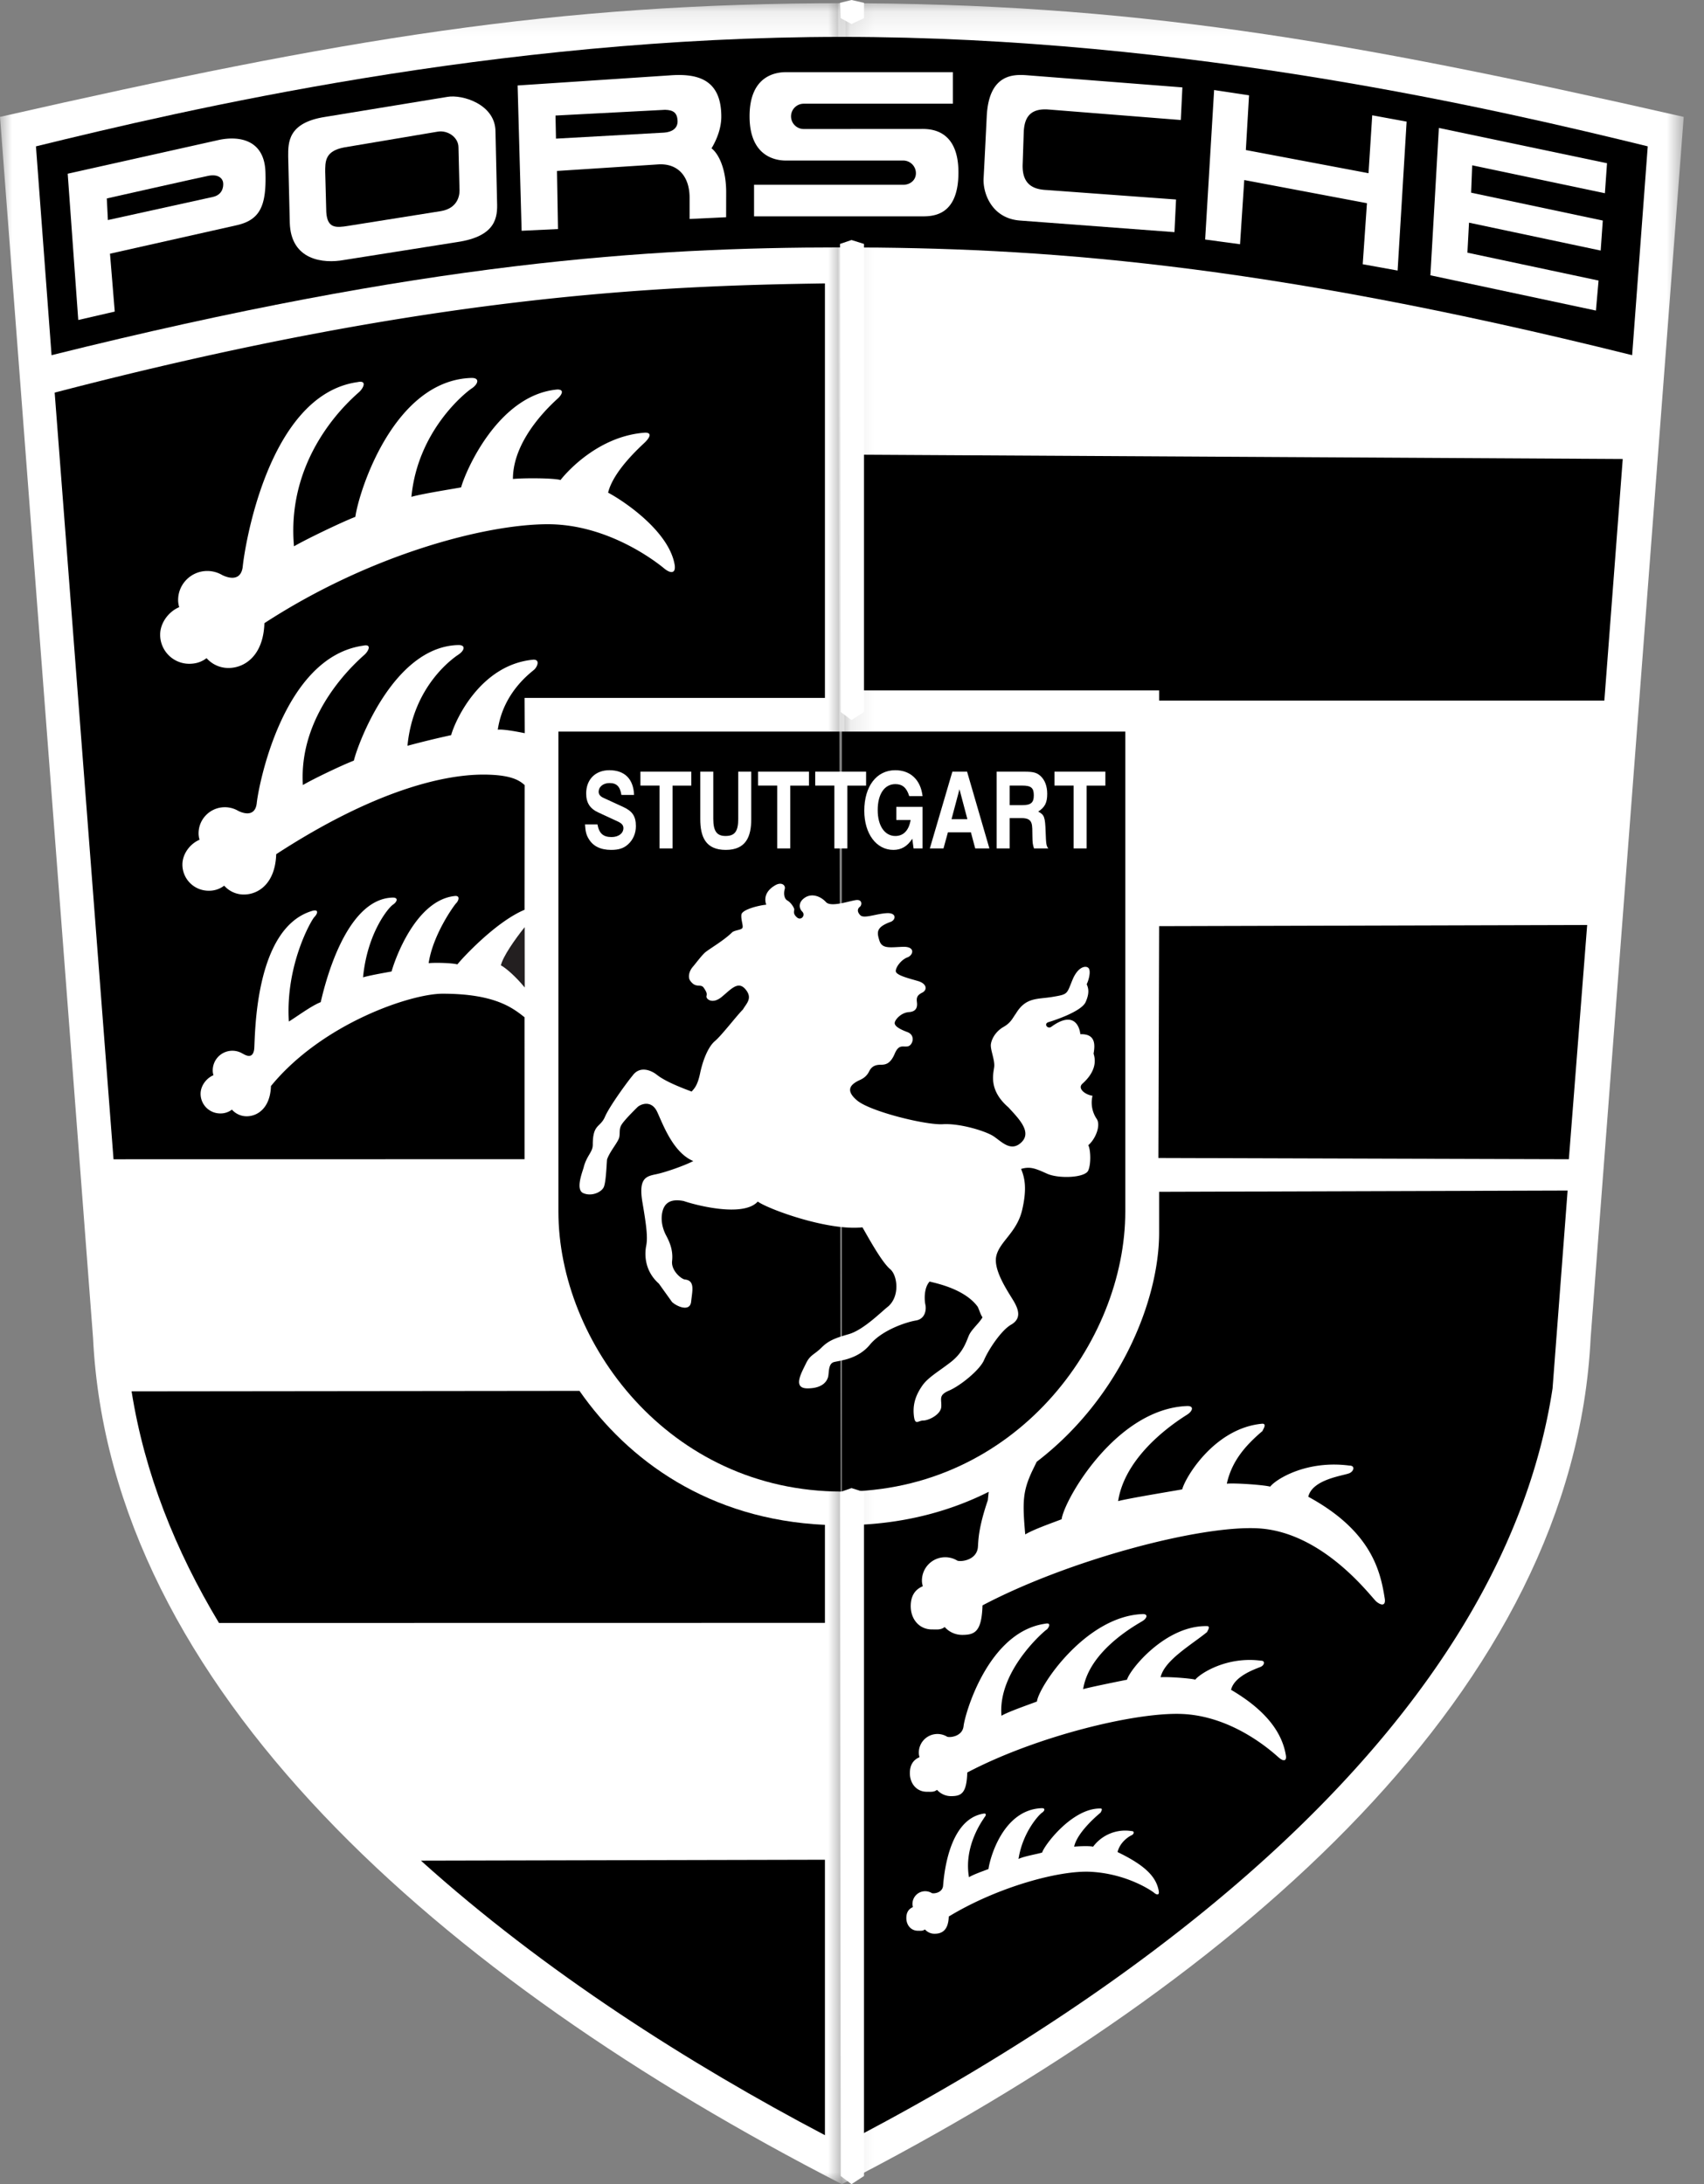 <svg xmlns="http://www.w3.org/2000/svg" xmlns:xlink="http://www.w3.org/1999/xlink" width="71" height="91" viewBox="0 0 71 91">
    <rect x="0" y="0" width="71" height="91" fill="#808080" stroke="none"/>
    <defs>
        <path id="a" d="M0 45.567V.133h35.077V91H0z"/>
        <path id="c" d="M.138.133h35.077V91H.138V.133z"/>
    </defs>
    <g fill="none" fill-rule="evenodd">
        <g>
            <mask id="b" fill="#fff">
                <use xlink:href="#a"/>
            </mask>
            <path fill="#FFF" d="M35.077 91c-16.745-8.595-30.494-20.7-31.2-35.259L0 4.87C14.278 1.624 23.072.133 35.234.133" mask="url(#b)"/>
        </g>
        <path fill="#000" d="M35.077 30.48h-11.81v19.998c0 5.438 4.583 11.666 11.81 11.666"/>
        <g transform="translate(34.94)">
            <mask id="d" fill="#fff">
                <use xlink:href="#c"/>
            </mask>
            <path fill="#FFF" d="M.138 91c16.745-8.595 30.494-20.7 31.199-35.259L35.215 4.87C20.937 1.624 12.143.133-.02.133" mask="url(#d)"/>
        </g>
        <path fill="#000" d="M35.077 1.537c14.454 0 27.498 3.07 33.579 4.56l-.65 8.701c-15.567-3.876-24.82-4.49-32.929-4.49-8.108 0-17.362.614-32.929 4.49l-.65-8.7c6.081-1.491 19.125-4.561 33.58-4.561M48.297 38.587l-.03 9.659 17.102.052.763-9.76zM66.848 29.19l.766-10.066-31.832-.18v9.82h12.515v.426z"/>
        <path fill="#231F20" d="M21.86 38.63c-.415.52-.9 1.215-.99 1.589.193.102.603.447.993.924l-.003-2.514z"/>
        <path fill="#000" d="M17.537 77.52c5.137 4.63 11.206 8.48 16.835 11.44V77.484l-16.835.038zM34.372 67.615v-4.084c-4.828-.22-8.207-2.682-10.227-5.582l-18.662.02c.54 3.41 1.826 6.633 3.642 9.65l25.247-.004zM35.077 30.48h11.81v19.998c0 5.438-4.583 11.666-11.81 11.666"/>
        <path fill="#000" d="M43.196 60.903c3.444-2.636 5.101-6.693 5.101-9.548v-1.7l17.02-.052-.627 8.243c-2.115 13.858-16.57 24.646-28.908 31.137V63.53c2.068-.094 3.87-.6 5.414-1.375l-.037.352c-.414 1.207-.391 1.715-.415 1.975-.07.544-.74.597-.86.537a.97.97 0 0 0-1.47.831c0 .092.013.154.037.238-.349.147-.504.432-.504.833 0 .534.348.967.884.967.223 0 .367.026.531-.1a.972.972 0 0 0 .73.328c.537 0 .81-.143.846-1.23 3.591-1.893 9.056-3.34 11.475-3.21 2.736.146 4.724 2.876 4.935 3.052.212.175.388.175.353-.106-.176-1.122-.525-2.813-3.19-4.262.176-.737 1.476-.875 1.718-.983.182-.08.247-.315 0-.315-1.785-.235-3.058.561-3.305.877-.247-.07-1.454-.158-1.807-.123.199-.901.727-1.559 1.516-2.219-.114.096.212-.28-.035-.28-1.974.175-3.2 2.21-3.34 2.736-.177.035-2.318.386-2.67.49.32-2.067 2.678-3.472 2.89-3.613.212-.14.282-.35 0-.35-2.966.098-5.138 3.911-5.244 4.718-.458.176-1.163.421-1.516.632-.123-1.375-.097-1.8.28-2.62l.198-.408z"/>
        <path fill="#FFF" d="M40.303 73.85c-.028.87-.247.984-.677.984a.778.778 0 0 1-.583-.262c-.131.1-.247.08-.425.08-.43 0-.707-.347-.707-.775 0-.32.124-.548.403-.666a.627.627 0 0 1-.03-.19.776.776 0 0 1 1.177-.665c.095.048.63.006.687-.43.042-.462 1.007-3.94 3.404-4.276.254-.056.17.14.056.253.192-.191-2.058 1.593-1.88 3.582.282-.169 1.11-.453 1.477-.593.084-.646 2.043-3.565 4.415-3.644.226 0 .17.169 0 .281-.169.112-2.231 1.193-2.489 2.847.282-.084 1.687-.365 1.828-.393.113-.421 1.602-2.27 3.333-2.233.198 0-.063.301.029.225-.631.528-1.804 1.185-1.962 1.906.282-.028 1.248.043 1.445.099.198-.253 1.305-.977 2.732-.79.198 0 .146.188 0 .253-.194.086-1.101.372-1.242.961 1.542.905 2.147 1.854 2.288 2.752.028.225-.113.225-.282.085-.17-.14-1.804-1.711-3.993-1.828-1.935-.104-6.13.922-9.004 2.436M39.532 79.85c-.019.595-.301.717-.595.717a.532.532 0 0 1-.399-.18c-.09.07-.169.055-.29.055-.294 0-.484-.237-.484-.53 0-.218.084-.374.275-.455a.427.427 0 0 1-.02-.13.53.53 0 0 1 .805-.455c.065.033.431.004.47-.293.029-.317.19-2.753 1.667-3.013.174-.039.116.096.039.172.13-.13-.877 1.031-.626 2.473.193-.116.562-.244.812-.34.058-.442.604-2.482 2.227-2.536.155 0 .116.115 0 .192-.115.077-.799.794-.975 1.925.219-.113.77-.2.986-.269.077-.287 1.25-1.86 2.434-1.834.135 0-.043.206.02.154-.432.36-1.014.942-1.122 1.435.193-.019.655-.037.79.002a1.669 1.669 0 0 1 1.604-.65c.136 0 .1.129 0 .173-.132.059-.489.298-.585.701 1.137.548 1.623 1.027 1.719 1.642.02.153-.077.153-.193.057s-1.145-.797-2.642-.877c-1.324-.071-3.916.647-5.917 1.864M25.294 48.308c.11-.33.463-.724.507-.921.044-.198-.022-.351.11-.548.132-.198.507-.57.64-.702.131-.132.594-.33.836.197.243.526.661 1.688 1.499 2.04-.33.175-1.124.46-1.543.548-.418.087-.749.153-.573 1.184.177 1.03.22 1.469.155 1.798-.066.329-.088 1.03.529 1.578l.55.768c.22.197.75.416.794-.022.044-.439.176-.877-.265-.92-.154-.023-.573-.374-.529-.768.044-.395-.066-.724-.242-1.053-.176-.329-.242-.702-.154-1.03.088-.33.33-.527.881-.417.44.153 2.468.702 3.085.022.418.307 2.908 1.228 4.362 1.074.265.46.816 1.47 1.168 1.754.287.263.397 1.097-.088 1.535-.286.22-1.036.987-1.653 1.162-.616.176-.859.285-1.145.57-.287.286-.463.286-.64.658-.176.373-.572 1.03.067 1.03s.815-.306.86-.481c.043-.176 0-.549.242-.614.242-.066.991-.11 1.498-.724s1.52-.943 1.917-1.009c.396-.065.44-.46.396-.658-.044-.197-.066-.701.176-.964.353.087 1.477.329 2.006 1.052.088.197.11.307.198.439-.154.263-.463.504-.573.767-.11.263-.242.702-.749 1.097-.507.394-.947.635-1.19.986-.242.351-.396.724-.352 1.206.044.483.176.242.396.242.22 0 .727-.242.75-.57.021-.33-.133-.483.33-.68.463-.198 1.278-.855 1.454-1.272.176-.417.705-1.228 1.124-1.47.418-.24.33-.591.132-.942s-.881-1.294-.75-1.908c.133-.614.86-.987 1.08-1.93.22-.942.089-1.38-.044-1.71.375-.11.595-.022 1.08.198.485.219 1.586.175 1.718-.132.133-.307.089-.92 0-1.052.309-.263.53-.834.353-1.097a1.213 1.213 0 0 1-.176-.965c-.309-.044-.64-.307-.419-.504.22-.197.661-.658.463-1.25.066-.373.088-.833-.551-.811-.022-.241-.22-1.03-1.212-.307-.154.11-.33-.132-.11-.197.22-.066 1.366-.439 1.542-.834.177-.394.11-.592.045-.745.088-.176.176-.526.088-.658s-.441-.11-.683.482c-.243.593-.177.593-.816.702-.639.11-1.123 0-1.542.702-.132.175-.198.372-.507.548-.308.175-.485.46-.529.702-.044.24.177.68.133.986-.044.307-.22.965.595 1.667.396.438.991 1.009.55 1.447-.44.438-.837-.022-1.167-.241-.33-.22-1.41-.548-2.116-.504-.705.043-3.018-.527-3.569-.987-.55-.46-.214-.694.066-.834.198-.087.33-.175.44-.394.111-.22.287-.263.486-.263.198 0 .396-.044.572-.46.177-.417.353-.264.551-.308.199-.044.33-.46-.022-.592-.352-.131-.55-.263-.529-.395.022-.131.265-.416.595-.438.33-.022.353-.241.33-.417-.021-.175 0-.285.221-.394.22-.11.198-.373-.176-.483-.375-.11-.926-.241-.926-.416 0-.176.243-.483.485-.57.243-.088.353-.461-.198-.44-.55.023-.86.089-.97-.262-.11-.351-.132-.548.441-.768.242-.065.309-.394-.132-.372-.44.022-.948.24-1.102.087-.154-.153-.11-.285-.022-.35.088-.066.11-.286-.11-.286s-1.08.33-1.3.088c-.22-.241-.573-.373-.86-.197-.286.175-.286.438-.131.592.154.153-.045.395-.22.241-.177-.153-.111-.263-.111-.329s-.132-.285-.286-.373c-.155-.087-.155-.329-.11-.482.043-.153-.133-.307-.397-.153-.265.153-.507.416-.375.81-.286.023-1.013.198-1.035.417-.022.22.088.461.044.549-.044.087-.287.087-.419.175-.374.373-1.013.724-1.168.877-.154.154-.264.307-.462.548-.199.22-.216.471-.133.592.243.351.441.11.573.307.132.198.132.241.11.351-.021.11.243.351.64.022.396-.329.683-.68.991-.307.309.373.022.592-.11.833-.265.263-.882 1.075-1.168 1.316-.286.241-.507.811-.617 1.338-.11.526-.242.635-.353.767-.528-.197-1.123-.439-1.454-.702-.22-.175-.705-.394-1.013.044-.154.176-.948 1.25-1.146 1.71-.198.461-.507.285-.507 1.163 0 .307-.242.438-.374.92-.022.132-.375.943-.022 1.097.352.153.77-.044.859-.263.088-.22.11-.9.132-1.14"/>
        <path fill="#000" d="M21.857 29.077h12.515V11.808c-6.985.1-16.484.48-32.094 4.55L4.73 48.3l17.126-.003-.001-5.915c-.48-.376-1.218-.982-3.42-.98-1.302 0-4.996 1.225-7.145 3.846-.03.917-.558 1.26-1.011 1.26a.82.82 0 0 1-.616-.277.77.77 0 0 1-.485.159.818.818 0 0 1-.82-.817c0-.338.242-.652.536-.776a.66.66 0 0 1-.03-.2.818.818 0 0 1 1.24-.702c.1.05.429.272.488-.187.045-.488-.017-5.071 2.445-5.765.268-.06.179.148.06.266-.12.119-1.208 1.99-1.062 4.352.297-.178.942-.66 1.328-.807.12-.504.972-4.318 3.008-4.357.238 0 .178.177 0 .296-.179.118-1.065 1.162-1.244 3.027.298-.09 1.04-.215 1.189-.245.119-.444.997-3 2.662-3.147.209 0 .12.213.03.302-.089.09-.971 1.308-1.147 2.499.298-.03.987-.008 1.196.051.178-.228 1.59-1.77 2.799-2.275l.004-5.196c-.232-.21-.594-.432-1.705-.436-1.737-.005-4.64.71-8.646 3.316-.04 1.223-.744 1.68-1.348 1.68-.327 0-.62-.143-.82-.369a1.026 1.026 0 0 1-.648.211 1.091 1.091 0 0 1-1.093-1.088c0-.45.322-.87.715-1.036a.882.882 0 0 1-.041-.267c0-.6.49-1.088 1.094-1.088.204 0 .396.056.56.153.134.067.689.304.768-.308.06-.651 1.065-6.102 4.436-6.576.356-.079.237.198.079.355-.159.158-2.785 2.303-2.591 5.452.396-.237 1.608-.82 2.124-1.018.158-.67 1.648-4.762 4.362-4.815.318 0 .238.237 0 .395-.238.157-1.89 1.315-2.128 3.802a39.16 39.16 0 0 1 1.82-.443c.158-.592 1.212-2.947 3.433-3.145.277 0 .158.286.04.404-.12.118-1.296.925-1.53 2.513.226-.023.707.063 1.122.146l-.007-1.47z"/>
        <path fill="#FFF" d="M11.017 25.964c-.044 1.36-.827 1.867-1.499 1.867-.363 0-.689-.159-.911-.41-.205.157-.44.235-.72.235a1.212 1.212 0 0 1-1.214-1.21c0-.5.358-.967.795-1.15a.979.979 0 0 1-.046-.297c0-.668.544-1.21 1.215-1.21.227 0 .44.063.622.17.15.075.766.338.854-.341.066-.724 1.036-7.17 4.781-7.697.397-.088.265.22.089.395-.176.175-3.085 2.5-2.733 6.446.441-.263 1.983-1.008 2.557-1.228.132-1.008 1.586-5.7 4.847-5.788.352 0 .264.263 0 .438-.265.175-2.248 1.754-2.512 4.517.44-.131 1.85-.35 2.071-.395.176-.657 1.542-3.859 4.01-4.078.309 0 .176.22.044.35-.132.132-1.895 1.623-1.895 3.378.44-.044 1.675-.044 1.983.043.309-.394 1.63-1.841 3.526-1.973.308 0 .176.22 0 .395-.177.175-1.322 1.184-1.543 2.105.661.35 2.556 1.622 2.776 3.026.044.35-.176.35-.44.131-.265-.219-2.292-1.842-4.848-1.842-2.555 0-7.359 1.228-11.81 4.123M30.257 8.038l-.002 1.013-1.522.073v-.89c-.001-.886-.49-1.441-1.318-1.384l-4.207.273.042 2.42-1.516.072-.167-6.054 6.317-.419c1.156-.092 2.172.142 2.17 1.72-.001.451-.163.909-.407 1.318.318.247.616.904.61 1.858M3.261 13.334l-.44-6.096L9.1 5.835c.793-.176 1.917-.066 1.96 1.337.045 1.403-.22 1.995-1.211 2.215L4.583 10.57l.198 2.412-1.52.35z"/>
        <path fill="#000" d="M4.45 8.268l.045.9 4.385-.965c.374-.088.44-.395.418-.592-.017-.153-.176-.373-.617-.286-.44.088-4.23.943-4.23.943"/>
        <path fill="#FFF" d="M12.008 6.514c0-.57-.022-1.403 1.543-1.644l5.09-.834c.616-.11 2.004.307 2.004 1.448l.066 2.938c.022.614-.022 1.425-1.674 1.666l-4.715.746c-.838.153-2.204.022-2.248-1.557l-.066-2.763z"/>
        <path fill="#000" d="M13.55 7.194s0 .46 0 0-.022-.9.794-1.053l3.9-.657c.418-.066.859.24.859.657l.044 1.799c0 .285-.132.745-.771.855l-3.856.614c-.529.087-.881.11-.925-.57l-.044-1.645z"/>
        <path fill="#FFF" d="M33.49 5.375a.528.528 0 0 1-.53-.527c0-.291.238-.527.53-.527h6.214V3.006h-6.94c-.353 0-1.543.077-1.532 1.864.011 1.787 1.267 1.82 1.532 1.82l4.869-.001c.292 0 .53.236.53.527 0 .291-.238.483-.53.483h-6.214v1.315h6.919c.44 0 1.597.066 1.597-1.831s-1.3-1.81-1.597-1.81l-4.847.002zM50.588 3.751l-.374 6.228 1.454.197.176-2.675 5.112.965-.176 2.543 1.454.263.375-6.205-1.433-.263-.154 2.412-5.112-.965.133-2.28zM59.6 11.47l.353-6.14 7.006 1.47-.088 1.25-5.53-1.163-.044 1.14 5.486 1.162-.088 1.25-5.486-1.162-.067 1.25 5.465 1.162-.11 1.25zM49.2 5.001l.066-1.36-6.455-.504c-.551-.043-1.609-.087-1.697 1.71-.088 1.799-.132 2.61-.132 2.61-.022.614.352 1.645 1.52 1.732l6.434.483.066-1.36-5.376-.394c-.507-.022-1.058-.176-1.014-1.097l.044-1.315c.023-.527.199-1.009 1.036-.943L49.2 5z"/>
        <path fill="#000" d="M27.678 5.525l-4.512.251-.02-.962 4.57-.239c.354.01.5.136.516.456.015.321-.24.47-.554.494"/>
        <path fill="#FFF" d="M24.895 34.349c.066.372.238.526.586.526.291 0 .494-.154.494-.373 0-.118-.066-.197-.234-.276l-.806-.373c-.353-.162-.511-.404-.511-.794 0-.583.383-.969.965-.969.639 0 1.005.364 1.03 1.03h-.528c-.053-.35-.198-.495-.493-.495-.265 0-.454.154-.454.368 0 .101.066.185.185.242l.828.381c.375.171.538.373.538.803 0 .302-.115.57-.33.763-.181.162-.384.228-.701.228-.441 0-.754-.154-.935-.46-.101-.163-.136-.308-.154-.601h.52zM28.803 32.151v.58h-.78v2.618h-.542V32.73h-.797v-.579zM31.302 32.151v1.974c0 .728-.216 1.285-1.062 1.285-.842 0-1.062-.548-1.062-1.285V32.15h.542v1.96c0 .518.145.72.511.72.388 0 .529-.193.529-.72v-1.96h.542zM33.707 32.151v.58h-.78v2.618h-.542V32.73h-.798v-.579zM37.347 33.616h1.093v1.733h-.375l-.053-.404c-.207.32-.458.465-.789.465-.71 0-1.211-.675-1.211-1.631 0-1.018.51-1.689 1.29-1.689.635 0 1.058.4 1.138 1.079h-.556c-.105-.347-.282-.5-.577-.5-.454 0-.736.417-.736 1.083 0 .654.291 1.079.736 1.079.34 0 .564-.237.635-.667h-.595v-.548zM39.682 32.151h.613l.93 3.198h-.591l-.18-.672h-.957l-.185.672h-.569zM42.687 32.151c.374 0 .515.04.674.185.176.166.273.42.273.736 0 .369-.093.557-.375.742.256.135.287.223.309.842.017.517.03.596.114.693h-.599c-.053-.176-.062-.22-.066-.505-.013-.469.053-.759-.45-.759h-.497v1.264h-.542V32.15h1.159zM46.057 32.151v.58h-.78v2.618h-.542V32.73h-.798v-.579zM36.087 32.151v.58h-.78v2.618h-.542V32.73h-.798v-.579z"/>
        <path fill="#000" d="M40.308 34.13l-.33-1.246-.331 1.245zM42.07 33.546h.515c.37 0 .49-.1.49-.412 0-.312-.115-.404-.49-.404h-.515v.816z"/>
        <path fill="#FFF" d="M35 62.165l.48-.165.52.165V90.66l-.521.34-.449-.34zM35 10.163l.48-.163.52.163v19.501l-.521.336-.449-.336zM35 .118L35.48 0l.52.118v.639L35.479 1 35.03.757z"/>
    </g>
</svg>
